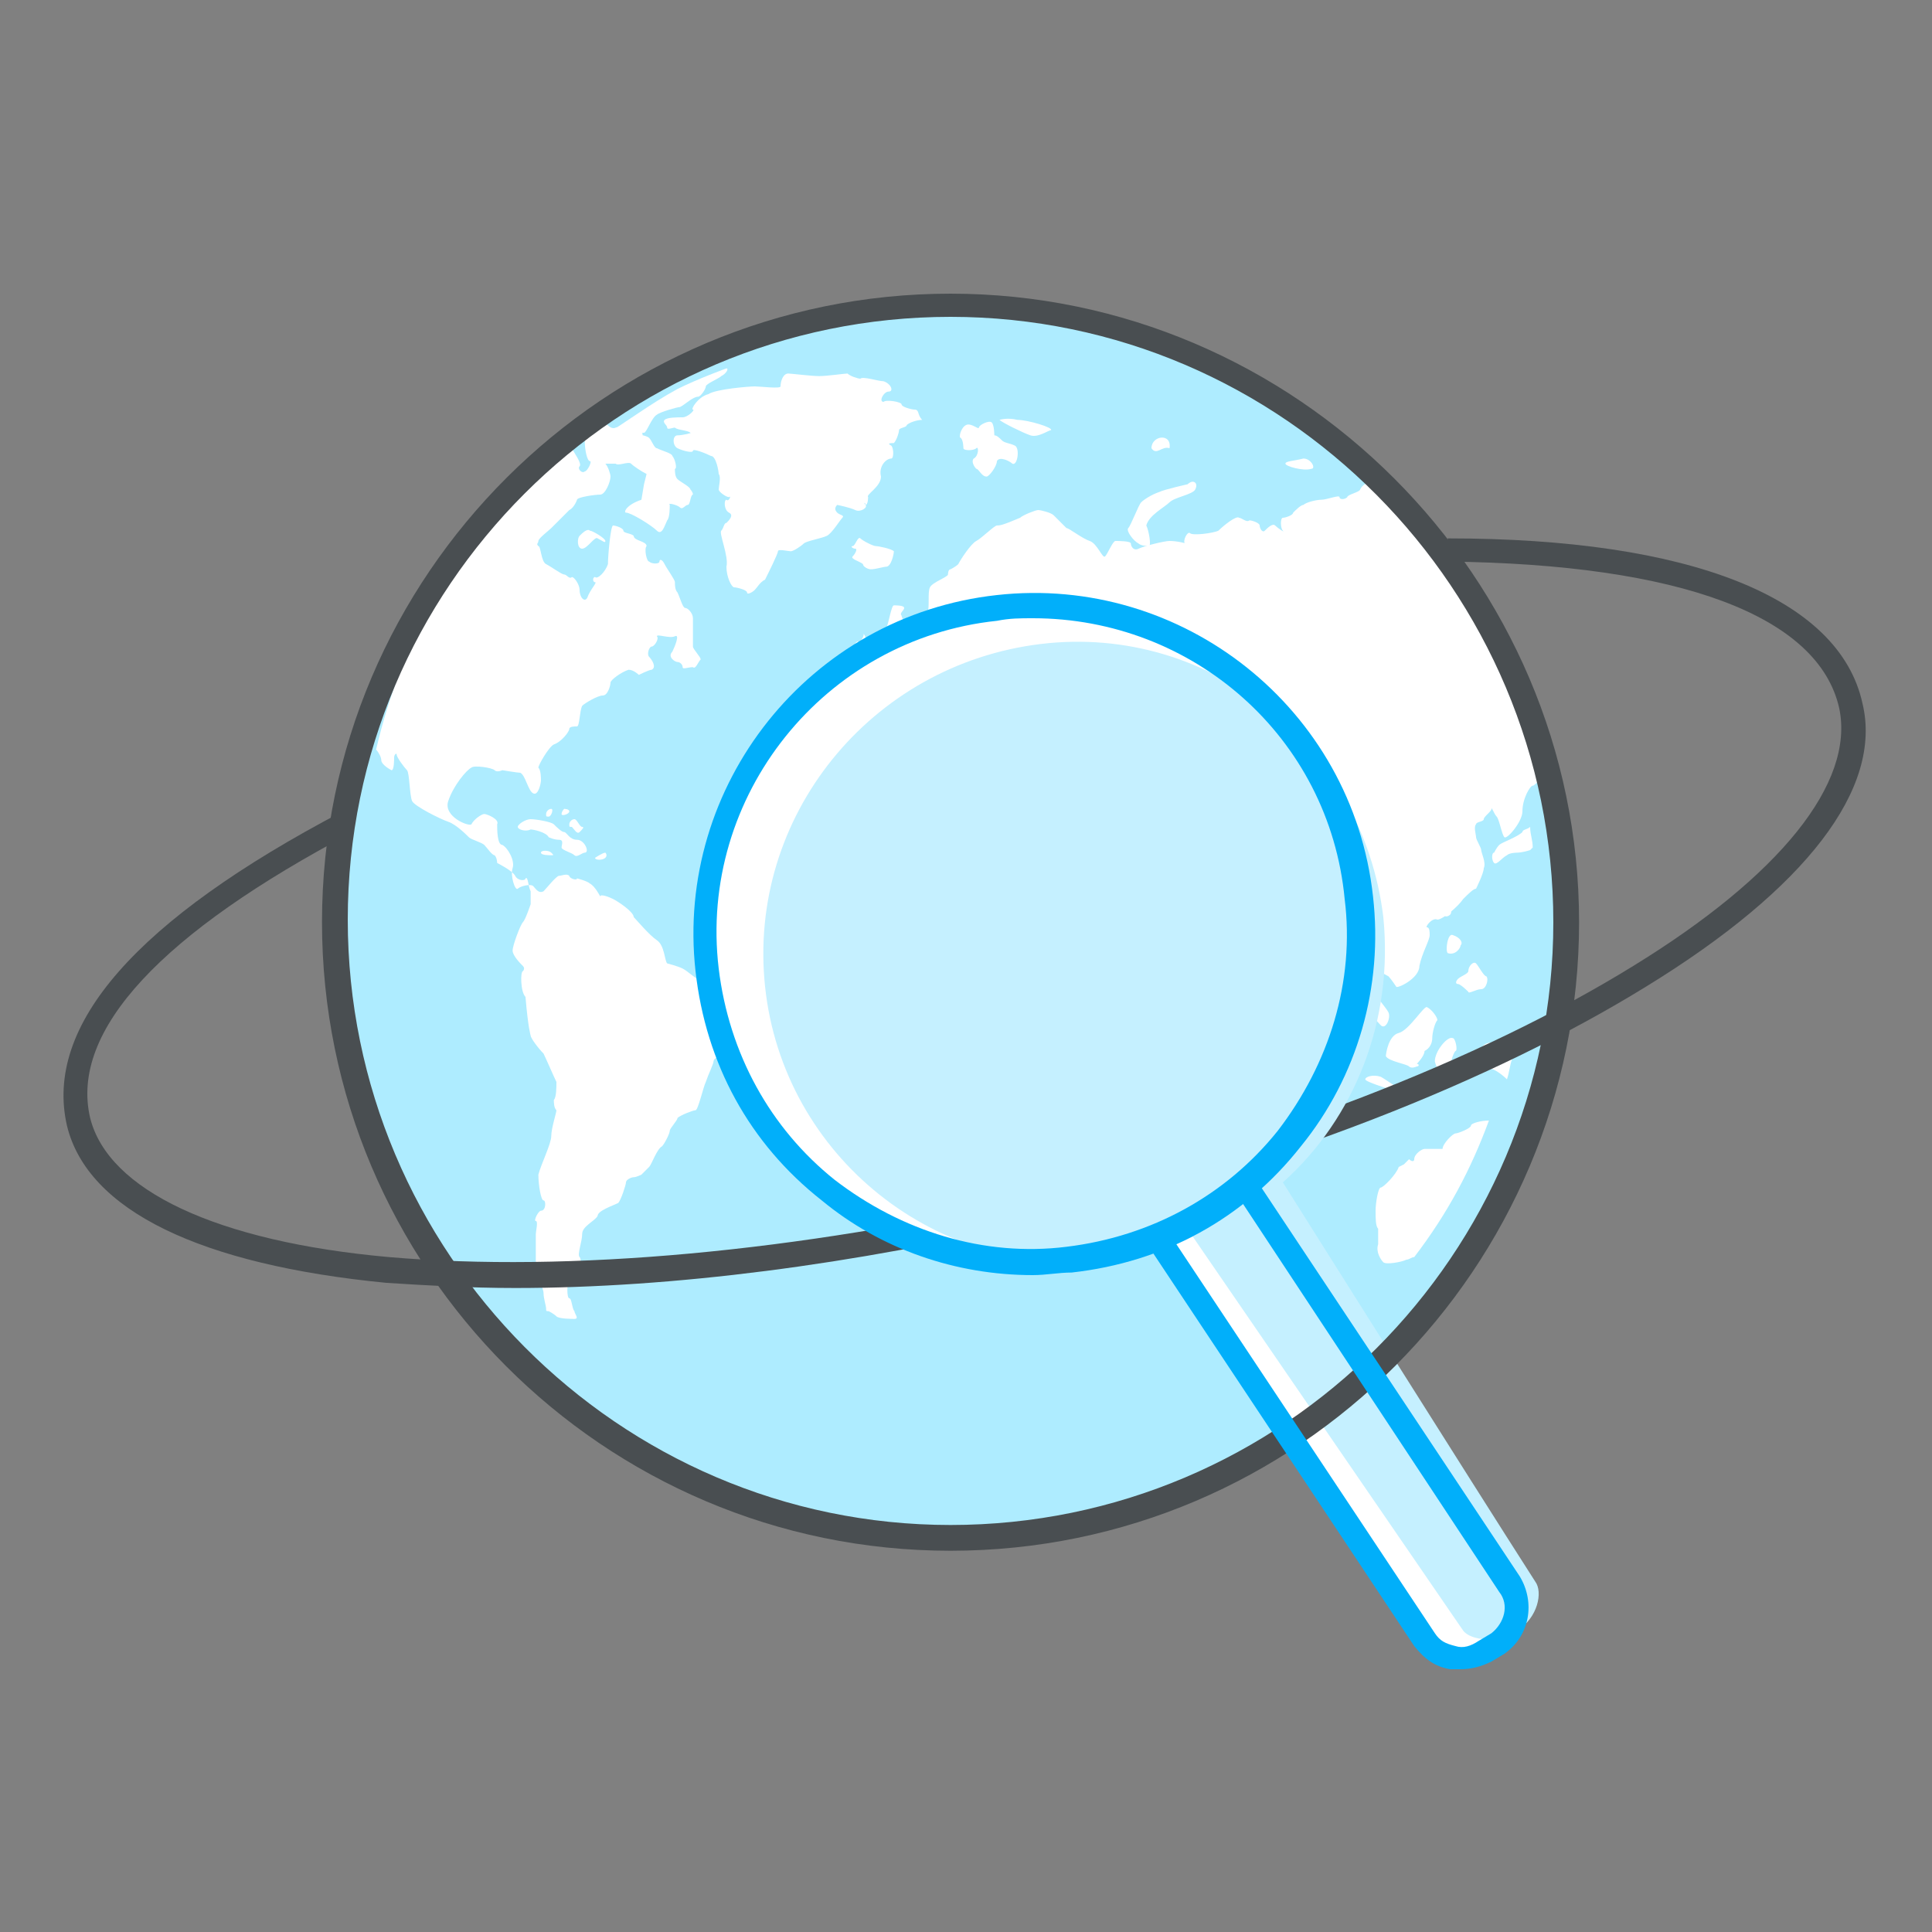 <?xml version="1.0" standalone="no"?><!DOCTYPE svg PUBLIC "-//W3C//DTD SVG 1.1//EN" "http://www.w3.org/Graphics/SVG/1.1/DTD/svg11.dtd"><svg t="1743159495069" class="icon" viewBox="0 0 1024 1024" version="1.1" xmlns="http://www.w3.org/2000/svg" p-id="4931" xmlns:xlink="http://www.w3.org/1999/xlink" width="200" height="200"><rect x="0" y="0" width="1024" height="1024" fill="#808080" stroke="none"/><path d="M472.405 809.643c177.493 17.749 337.237-111.957 354.987-289.451s-111.957-337.237-289.451-354.987M537.941 165.205c-177.493-17.749-337.237 111.957-354.987 289.451s111.957 337.237 289.451 354.987" fill="#AEECFF" p-id="4932"></path><path d="M789.163 593.92c-4.096 0-9.557 1.365-9.557 2.731s-6.827 4.096-8.192 4.096c-1.365 0-6.827 5.461-6.827 8.192h-9.557c-1.365 0-5.461 2.731-5.461 5.461 0 1.365-1.365 1.365-2.731 0l-2.731 2.731-2.731 1.365c-1.365 4.096-8.192 10.923-9.557 10.923-1.365 0-2.731 8.192-2.731 12.288s0 8.192 1.365 9.557V659.456c-1.365 4.096 1.365 8.192 2.731 9.557 1.365 1.365 9.557 0 12.288-1.365 1.365 0 2.731-1.365 4.096-1.365 17.749-23.211 30.037-46.421 39.595-72.363zM281.259 548.864c0 1.365 4.096 6.827 6.827 9.557 1.365 2.731 5.461 12.288 6.827 15.019 0 2.731 0 8.192-1.365 9.557 0 1.365 0 4.096 1.365 5.461 0 1.365-2.731 9.557-2.731 13.653 0 4.096-5.461 15.019-6.827 20.48 0 5.461 1.365 13.653 2.731 13.653s1.365 5.461-1.365 5.461c-1.365 0-4.096 5.461-2.731 5.461 1.365 0 0 5.461 0 6.827v17.749c0 2.731 4.096 10.923 4.096 13.653s1.365 6.827 1.365 8.192 0 1.365 1.365 1.365c0 0 2.731 1.365 4.096 2.731 1.365 1.365 8.192 1.365 9.557 1.365 2.731 0 0-2.731 0-4.096-1.365-1.365-1.365-6.827-2.731-6.827s-1.365-8.192 0-9.557c1.365-1.365 5.461-2.731 5.461-4.096s1.365-6.827 0-8.192c-1.365-1.365 1.365-8.192 1.365-12.288 0-4.096 6.827-6.827 8.192-9.557 0-2.731 8.192-5.461 10.923-6.827 1.365-1.365 4.096-9.557 4.096-10.923s2.731-2.731 4.096-2.731c1.365 0 4.096-1.365 4.096-1.365l4.096-4.096c1.365-1.365 4.096-9.557 6.827-10.923 1.365-1.365 4.096-6.827 4.096-8.192s4.096-5.461 4.096-6.827c1.365-1.365 8.192-4.096 9.557-4.096s4.096-12.288 5.461-15.019c1.365-4.096 4.096-9.557 4.096-10.923s2.731-2.731 2.731-2.731 2.731-5.461 4.096-6.827 5.461-5.461 5.461-6.827 1.365-4.096 1.365-6.827v-2.731-4.096c-1.365-4.096-4.096-8.192-5.461-6.827-1.365 1.365-5.461-4.096-6.827-4.096-2.731-1.365-8.192-2.731-9.557-2.731-1.365 0-5.461-4.096-8.192-5.461-2.731-1.365-8.192-2.731-8.192-2.731-1.365-1.365-1.365-9.557-5.461-12.288-4.096-2.731-10.923-10.923-12.288-12.288 0-2.731-8.192-8.192-10.923-9.557-2.731-1.365-6.827-2.731-6.827-1.365 0 0-2.731-5.461-5.461-6.827-1.365-1.365-6.827-2.731-6.827-2.731 0 1.365-4.096 0-4.096-1.365-1.365-1.365-4.096 0-5.461 0-1.365 0-6.827 6.827-8.192 8.192-2.731 1.365-4.096-1.365-5.461-2.731-1.365-1.365-6.827 0-8.192 1.365-1.365 1.365-4.096-6.827-2.731-10.923 1.365-4.096-2.731-10.923-5.461-12.288-2.731 0-2.731-8.192-2.731-10.923 1.365-2.731-5.461-5.461-6.827-5.461s-5.461 2.731-6.827 5.461c-1.365 1.365-15.019-4.096-12.288-12.288 2.731-8.192 9.557-16.384 12.288-17.749 1.365-1.365 10.923 0 12.288 1.365 1.365 1.365 4.096 0 4.096 0s8.192 1.365 9.557 1.365c2.731 1.365 4.096 9.557 6.827 10.923 2.731 1.365 4.096-5.461 4.096-6.827 0-1.365 0-5.461-1.365-6.827 0-1.365 5.461-10.923 8.192-12.288 4.096-1.365 8.192-6.827 8.192-8.192 0-1.365 2.731-1.365 4.096-1.365 1.365 0 1.365-8.192 2.731-10.923 1.365-1.365 8.192-5.461 10.923-5.461s4.096-5.461 4.096-6.827c0-1.365 5.461-5.461 9.557-6.827 2.731 0 5.461 2.731 5.461 2.731s5.461-2.731 6.827-2.731c2.731-1.365 0-5.461-1.365-6.827-1.365-1.365 0-5.461 1.365-5.461s4.096-4.096 2.731-5.461c0-1.365 6.827 1.365 9.557 0 2.731-1.365 0 5.461-1.365 8.192-2.731 2.731 1.365 5.461 2.731 5.461s2.731 1.365 2.731 2.731 2.731 0 5.461 0c1.365 1.365 2.731-2.731 4.096-4.096 0-1.365-4.096-5.461-4.096-6.827V327.68c0-2.731-2.731-5.461-4.096-5.461-1.365 0-2.731-5.461-4.096-8.192-1.365-1.365-1.365-4.096-1.365-5.461 0-1.365-4.096-6.827-5.461-9.557-1.365-2.731-2.731-2.731-2.731-1.365s-4.096 1.365-5.461 0c-1.365 0-2.731-6.827-1.365-8.192 0-2.731-6.827-2.731-6.827-5.461-1.365-1.365-5.461-1.365-5.461-2.731s-4.096-2.731-5.461-2.731-2.731 16.384-2.731 20.48c-1.365 4.096-5.461 8.192-6.827 6.827-1.365 0-1.365 2.731 0 2.731s-2.731 4.096-4.096 8.192c-1.365 2.731-4.096 0-4.096-4.096 0-2.731-2.731-6.827-4.096-6.827-1.365 1.365-2.731-1.365-4.096-1.365-1.365 0-6.827-4.096-9.557-5.461-2.731-1.365-2.731-9.557-4.096-9.557-1.365-1.365 0-1.365 0-2.731s5.461-5.461 6.827-6.827l9.557-9.557c2.731-1.365 4.096-5.461 4.096-5.461 0-1.365 9.557-2.731 12.288-2.731 2.731 0 5.461-6.827 5.461-9.557 0-1.365-1.365-5.461-2.731-6.827h5.461c1.365 1.365 6.827-1.365 8.192 0s5.461 4.096 8.192 5.461l-1.365 5.461-1.365 8.192c-8.192 2.731-9.557 6.827-8.192 6.827 2.731 0 13.653 6.827 16.384 9.557 2.731 2.731 4.096-2.731 5.461-5.461 1.365-1.365 1.365-6.827 1.365-8.192-1.365-1.365 4.096 0 5.461 1.365 1.365 1.365 2.731-1.365 4.096-1.365 1.365 0 1.365-5.461 2.731-5.461 0-1.365-1.365-2.731-1.365-2.731 0-1.365-5.461-4.096-6.827-5.461-1.365-1.365-1.365-4.096-1.365-5.461 1.365 0 0-5.461-1.365-6.827 0-1.365-5.461-2.731-8.192-4.096-1.365 0-2.731-4.096-4.096-5.461-1.365-1.365-8.192-2.731-9.557-1.365-1.365 0-4.096-5.461-8.192-4.096-2.731 1.365-5.461-2.731-6.827-4.096-1.365-1.365-9.557 5.461-9.557 10.923s1.365 10.923 2.731 10.923-1.365 5.461-2.731 5.461c-1.365 1.365-4.096-1.365-2.731-2.731 1.365-1.365-2.731-6.827-4.096-9.557-1.365-1.365-4.096-4.096-6.827-4.096l-4.096 4.096c0 1.365 1.365 4.096 0 6.827s-4.096 2.731-4.096 1.365c0 0-1.365-1.365-2.731-1.365-42.325 40.96-72.363 94.208-86.016 152.917 1.365 1.365 2.731 4.096 2.731 5.461 0 2.731 5.461 5.461 5.461 5.461 1.365 0 1.365-5.461 1.365-6.827s1.365-2.731 1.365-1.365 4.096 6.827 5.461 8.192c1.365 1.365 1.365 13.653 2.731 16.384 1.365 2.731 15.019 9.557 19.115 10.923s9.557 6.827 10.923 8.192 6.827 2.731 8.192 4.096c1.365 1.365 4.096 5.461 5.461 5.461 1.365 1.365 1.365 4.096 1.365 4.096s8.192 4.096 9.557 6.827c1.365 2.731 5.461 2.731 5.461 1.365 1.365-1.365 1.365 4.096 2.731 6.827v6.827s-2.731 8.192-4.096 9.557c-1.365 1.365-5.461 12.288-5.461 15.019s4.096 6.827 5.461 8.192c1.365 1.365 0 2.731 0 2.731-1.365 0-1.365 10.923 1.365 13.653 1.365 16.384 2.731 20.48 2.731 20.48zM337.237 367.275c-1.365 0-1.365 0 0 0z" fill="#FFFFFF" p-id="4933"></path><path d="M329.045 234.837c4.096 0 10.923 0 10.923-1.365s1.365-4.096 0-4.096h1.365c1.365 0 4.096-8.192 6.827-9.557 1.365-1.365 10.923-4.096 12.288-4.096 2.731-1.365 6.827-5.461 9.557-5.461 1.365 0 4.096-4.096 4.096-5.461 0-1.365 6.827-4.096 8.192-5.461 2.731-1.365 4.096-4.096 2.731-4.096 0 0-15.019 5.461-25.941 10.923-15.019 8.192-27.307 17.749-40.96 25.941 2.731 4.096 8.192 2.731 10.923 2.731zM512 638.976c4.096-1.365 12.288-10.923 15.019-13.653 2.731-1.365 5.461-9.557 5.461-10.923s4.096-4.096 5.461-4.096c1.365 0 6.827-16.384 10.923-20.48 4.096-2.731 9.557-20.48 10.923-25.941 0-6.827 4.096-19.115 5.461-20.48 1.365-2.731 6.827-8.192 8.192-8.192 1.365-1.365 10.923-13.653 15.019-17.749 2.731-4.096 6.827-13.653 6.827-16.384s-6.827-4.096-6.827-4.096c-1.365 1.365-6.827 1.365-8.192 1.365-1.365 0-5.461-10.923-6.827-12.288-2.731-2.731-4.096-13.653-5.461-16.384-1.365-2.731-5.461-8.192-5.461-9.557-2.731 2.731-2.731-2.731-2.731-5.461 0-1.365 2.731 1.365 2.731 4.096 0 2.731 5.461 12.288 8.192 16.384 1.365 4.096 6.827 13.653 6.827 17.749 1.365 2.731 13.653 2.731 17.749 1.365 4.096-1.365 9.557-4.096 9.557-5.461 0-1.365 6.827-2.731 8.192-4.096 1.365-1.365 4.096-8.192 5.461-9.557 1.365-1.365 0-8.192-1.365-10.923s-6.827-4.096-8.192-4.096c-1.365 1.365-4.096-5.461-4.096-6.827-1.365-2.731-5.461-5.461-5.461-6.827s1.365-4.096 2.731-4.096 9.557 6.827 10.923 9.557c2.731 2.731 4.096 9.557 5.461 10.923 0 1.365 6.827 2.731 9.557 1.365 1.365-1.365 4.096 0 4.096 1.365h10.923c2.731 4.096 4.096 8.192 4.096 8.192 0 1.365 1.365 4.096 2.731 4.096s1.365 5.461 2.731 6.827c0 1.365 4.096 9.557 4.096 12.288s4.096 9.557 4.096 12.288c1.365 1.365 1.365 6.827 1.365 8.192s2.731 4.096 4.096 4.096c1.365 0 6.827-10.923 8.192-15.019 1.365-4.096 4.096-6.827 5.461-6.827 1.365 0 1.365-2.731 1.365-2.731 0-1.365 4.096 0 5.461-1.365 0-1.365 2.731-8.192 4.096-9.557 1.365-1.365 8.192-4.096 9.557-4.096 2.731 0 6.827 4.096 8.192 6.827 1.365 2.731 1.365 6.827 1.365 8.192s2.731 5.461 5.461 5.461 2.731 4.096 2.731 5.461c0 1.365 2.731 5.461 4.096 6.827 0 1.365 0 5.461-1.365 6.827 0 1.365-1.365 6.827 0 8.192 0 1.365 8.192 10.923 10.923 13.653 2.731 2.731 5.461-4.096 4.096-6.827-1.365-2.731-6.827-8.192-6.827-10.923-1.365-1.365 0-8.192 0-10.923 0-1.365 4.096 1.365 6.827 2.731 1.365 1.365 4.096 5.461 4.096 5.461 0 1.365 12.288-4.096 12.288-10.923 1.365-6.827 5.461-13.653 5.461-16.384 0-1.365 0-4.096-1.365-4.096s2.731-5.461 5.461-4.096c2.731 0 10.923-6.827 13.653-10.923 2.731-2.731 5.461-5.461 6.827-5.461 0 0 4.096-8.192 4.096-10.923 1.365-2.731-1.365-8.192-1.365-9.557s-2.731-5.461-2.731-6.827-1.365-5.461 0-6.827c0-1.365 4.096-1.365 4.096-2.731s4.096-4.096 4.096-5.461 1.365 2.731 2.731 4.096c1.365 1.365 2.731 9.557 4.096 10.923 1.365 1.365 9.557-8.192 9.557-13.653 0-6.827 4.096-13.653 5.461-13.653s5.461-5.461 8.192-8.192c-10.923-47.787-32.768-90.112-62.805-126.976h-1.365l-2.731-1.365c-4.096-1.365-6.827-6.827-5.461-8.192v-2.731c-2.731-2.731-4.096-5.461-6.827-8.192h-5.461c-2.731 0-8.192-2.731-9.557-4.096-1.365-1.365-4.096 0-5.461 2.731 0 1.365-6.827 2.731-6.827 4.096-1.365 1.365-4.096 1.365-4.096 0s-6.827 1.365-9.557 1.365c-2.731 0-8.192 1.365-9.557 2.731-1.365 0-4.096 2.731-5.461 4.096 0 1.365-4.096 2.731-5.461 2.731-1.365 0-1.365 5.461 0 6.827 1.365 1.365-2.731-1.365-4.096-2.731-1.365-1.365-4.096 1.365-5.461 2.731-1.365 1.365-2.731-1.365-2.731-2.731s-4.096-2.731-5.461-2.731c-1.365 1.365-4.096-1.365-5.461-1.365-1.365-1.365-8.192 4.096-10.923 6.827-2.731 1.365-13.653 2.731-15.019 1.365-1.365-1.365-4.096 4.096-2.731 5.461 1.365 0-4.096-1.365-8.192-1.365-2.731 0-13.653 2.731-16.384 4.096-2.731 1.365-4.096-1.365-4.096-2.731s-6.827-1.365-8.192-1.365-4.096 6.827-5.461 8.192-4.096-6.827-8.192-8.192c-4.096-1.365-10.923-6.827-12.288-6.827l-6.827-6.827c-1.365-1.365-6.827-2.731-8.192-2.731-1.365 0-8.192 2.731-9.557 4.096-9.557 4.096-10.923 4.096-12.288 4.096s-8.192 6.827-10.923 8.192c-2.731 1.365-8.192 9.557-9.557 12.288-1.365 1.365-4.096 2.731-4.096 2.731-1.365 0-1.365 2.731-1.365 2.731 0 1.365-8.192 4.096-9.557 6.827-1.365 2.731 0 10.923-1.365 13.653 0 2.731 1.365 8.192 4.096 9.557 2.731 0 0 5.461 0 6.827-1.365 1.365 1.365 2.731 1.365 4.096s-5.461 2.731-6.827 2.731c-1.365 0-4.096 4.096-5.461 5.461 0 1.365-5.461 1.365-6.827 2.731 0-1.365 1.365-2.731 1.365-4.096 1.365-1.365 0-5.461 0-5.461-1.365-1.365 0-9.557-1.365-12.288 2.731-4.096 0-6.827 0-8.192-1.365-1.365 1.365-2.731 1.365-4.096 0-1.365-4.096-1.365-5.461-1.365-1.365 0-2.731 9.557-4.096 12.288-1.365 2.731 1.365 6.827 2.731 6.827s0 4.096-1.365 4.096-4.096 6.827-2.731 8.192c1.365 1.365-1.365 4.096-2.731 5.461-1.365 0 6.827 1.365 9.557 1.365 2.731 0 5.461 1.365 5.461 2.731 0 0-6.827 0-8.192 1.365s-5.461 4.096-6.827 4.096c-1.365 1.365 1.365 4.096 2.731 4.096s2.731 6.827 4.096 8.192c1.365 1.365 0 4.096 0 5.461-1.365-1.365-8.192-2.731-12.288-2.731-2.731 0-8.192 6.827-8.192 9.557v12.288c0 1.365 6.827 4.096 8.192 5.461 1.365 1.365 8.192 1.365 8.192 1.365 1.365 1.365 6.827-5.461 6.827-9.557 1.365-2.731 8.192-8.192 9.557-10.923 1.365-2.731 8.192-1.365 10.923-1.365 1.365-1.365 0 5.461 1.365 9.557 0 4.096 6.827 4.096 6.827 0s1.365-5.461 1.365-4.096c0 1.365 6.827 4.096 8.192 6.827s0 5.461-1.365 5.461-1.365 4.096 0 5.461c1.365 0 4.096-4.096 5.461-5.461 1.365 0 4.096-4.096 2.731-4.096-1.365 0 1.365-2.731 2.731-2.731 1.365 1.365-2.731-6.827-5.461-10.923-2.731-2.731 0-1.365 4.096 2.731l2.731 5.461c0 1.365 1.365 4.096 1.365 5.461l1.365 1.365v8.192c0 1.365 2.731 4.096 4.096 4.096s2.731 1.365 2.731 1.365 1.365 4.096 2.731 4.096 2.731-4.096 1.365-4.096-1.365-6.827-1.365-9.557c0-2.731 1.365-5.461 2.731-5.461 0 0 0 5.461-1.365 6.827 0 1.365 0 4.096 1.365 5.461l1.365 1.365 4.096 4.096c5.461-1.365 13.653 1.365 13.653 2.731s4.096 1.365 4.096 0v1.365c0 1.365-4.096 5.461-5.461 8.192-1.365 2.731-13.653 0-19.115-1.365-5.461-1.365-13.653 0-15.019 1.365-1.365 1.365-9.557-5.461-13.653-6.827-4.096-2.731-6.827-8.192-6.827-9.557-1.365-1.365 1.365-2.731 1.365-4.096 0-1.365-9.557-2.731-12.288-1.365-2.731 1.365-16.384 1.365-20.48 1.365-4.096 1.365-8.192-1.365-9.557-1.365-1.365 0-5.461 4.096-8.192 4.096-1.365 0-5.461 6.827-6.827 13.653l-2.731 4.096-1.365 2.731c-5.461 2.731-10.923 13.653-13.653 16.384-1.365 2.731-4.096 19.115-5.461 23.211 0 5.461 2.731 17.749 4.096 20.48 1.365 4.096 8.192 12.288 10.923 13.653 2.731 1.365 12.288 2.731 15.019 4.096 2.731 0 6.827-2.731 8.192-5.461l4.096 1.365h1.365c0 2.731 6.827 5.461 8.192 6.827 1.365 1.365 5.461 1.365 6.827 0 1.365 0 1.365 10.923 0 15.019-1.365 2.731 1.365 15.019 1.365 19.115s4.096 13.653 4.096 17.749c0 4.096-4.096 15.019-5.461 19.115-1.365 4.096 4.096 16.384 4.096 20.48 1.365 4.096 1.365 12.288 1.365 15.019 0 1.365 4.096 13.653 5.461 19.115 0-2.731 15.019 0 19.115-2.731zM778.24 525.653c0 1.365 4.096-1.365 6.827-1.365s4.096-5.461 2.731-6.827c-1.365 0-4.096-5.461-5.461-6.827-1.365-1.365-4.096 1.365-4.096 4.096 0 1.365-4.096 2.731-5.461 4.096-1.365 1.365-1.365 2.731 0 2.731s5.461 4.096 5.461 4.096zM771.413 557.056c1.365 0 0-6.827-1.365-6.827-2.731-1.365-9.557 6.827-9.557 12.288 1.365 5.461 2.731 5.461 2.731 4.096 1.365-1.365 4.096 1.365 5.461 1.365 1.365 0 1.365 0 0-2.731 0-1.365 1.365-6.827 2.731-8.192zM759.125 550.229c0-2.731 1.365-8.192 2.731-9.557 0-1.365-2.731-5.461-5.461-6.827-1.365-1.365-9.557 12.288-15.019 13.653-5.461 1.365-6.827 10.923-6.827 12.288 1.365 2.731 10.923 4.096 12.288 5.461 1.365 1.365 4.096 0 4.096 0 1.365 0 1.365-1.365 0-1.365 0 0 4.096-4.096 4.096-6.827 2.731-1.365 4.096-4.096 4.096-6.827zM731.819 570.709c-4.096-1.365-8.192 0-8.192 1.365s13.653 5.461 17.749 6.827c4.096 1.365 6.827 2.731 6.827 1.365-2.731 0-13.653-8.192-16.384-9.557z" fill="#FFFFFF" p-id="4934"></path><path d="M768.683 484.693c1.365-1.365 0-9.557-2.731-8.192-1.365 1.365-1.365 5.461-1.365 8.192 1.365 1.365 2.731 1.365 4.096 0zM774.144 501.077c1.365-1.365 0-4.096-4.096-5.461-2.731-1.365-4.096 8.192-2.731 9.557 4.096 1.365 6.827-2.731 6.827-4.096zM785.067 557.056c4.096 2.731 12.288 2.731 12.288-2.731-4.096-2.731-12.288-2.731-12.288 2.731zM794.624 447.829c-1.365 1.365-2.731 4.096-2.731 4.096-1.365 0-1.365 4.096 0 5.461s4.096-2.731 6.827-4.096c1.365-1.365 5.461-1.365 5.461-1.365s2.731 0 6.827-1.365l1.365-1.365c0-4.096-1.365-6.827-1.365-10.923-1.365 1.365-4.096 1.365-4.096 2.731-2.731 2.731-10.923 5.461-12.288 6.827zM703.147 533.845zM723.627 555.691c-1.365-2.731-5.461-8.192-8.192-12.288l-1.365-2.731-1.365-2.731c-1.365-2.731-5.461-5.461-5.461-6.827s-2.731 2.731-4.096 1.365c1.365 0 2.731 1.365 4.096 4.096 4.096 4.096 9.557 23.211 12.288 24.576 1.365 4.096 5.461-1.365 4.096-5.461zM663.552 517.461c-1.365 2.731 5.461 8.192 5.461 6.827 1.365-1.365 0-6.827-1.365-8.192-1.365-1.365-2.731-1.365-4.096 1.365zM561.152 615.765c0 2.731 5.461 5.461 6.827 4.096 1.365 0 6.827-6.827 6.827-9.557 1.365-2.731 1.365-6.827 1.365-8.192 0-1.365 1.365-4.096 1.365-4.096l2.731-5.461c1.365-2.731-1.365-16.384-1.365-17.749 0-2.731-2.731 1.365-4.096 2.731-1.365 2.731-8.192 6.827-9.557 8.192-1.365 1.365-4.096 8.192-4.096 9.557 0 1.365-1.365 5.461-1.365 6.827 0 2.731 1.365 10.923 1.365 13.653zM324.949 678.571h4.096c1.365-4.096-4.096-4.096-4.096 0zM484.693 217.088c-1.365 0-6.827-1.365-6.827-2.731s-8.192-2.731-9.557-1.365c-2.731 0 0-5.461 2.731-5.461s1.365-4.096-2.731-5.461c-2.731 0-10.923-2.731-12.288-1.365-1.365 0-5.461-1.365-6.827-2.731-1.365 0-10.923 1.365-15.019 1.365s-15.019-1.365-16.384-1.365c-2.731 0-4.096 4.096-4.096 6.827 0 1.365-10.923 0-13.653 0-2.731 0-20.48 1.365-24.576 4.096-5.461 1.365-9.557 8.192-8.192 8.192 1.365 0-2.731 4.096-5.461 4.096s-8.192 0-9.557 1.365c-1.365 1.365 1.365 2.731 1.365 4.096 0 1.365 2.731 0 4.096 0 1.365 1.365 6.827 1.365 8.192 2.731 1.365 0-4.096 1.365-6.827 1.365s-2.731 5.461 0 6.827 8.192 2.731 8.192 1.365 6.827 1.365 9.557 2.731c2.731 0 4.096 8.192 4.096 9.557 1.365 1.365 0 6.827 0 8.192s4.096 4.096 5.461 4.096c1.365-1.365 0 2.731-1.365 1.365-1.365 0-1.365 5.461 1.365 6.827 2.731 1.365 0 4.096-1.365 5.461-1.365 0-1.365 2.731-2.731 4.096-1.365 1.365 4.096 13.653 2.731 19.115 0 5.461 2.731 10.923 4.096 10.923s6.827 1.365 6.827 2.731 2.731 0 4.096-1.365c1.365-1.365 2.731-4.096 5.461-5.461 1.365-2.731 6.827-13.653 6.827-15.019 0-1.365 5.461 0 6.827 0 1.365 0 5.461-2.731 6.827-4.096 1.365-1.365 9.557-2.731 12.288-4.096 2.731-1.365 6.827-8.192 8.192-9.557 1.365-1.365-1.365-1.365-2.731-2.731s-1.365-2.731 0-4.096c0 0 6.827 1.365 9.557 2.731 2.731 1.365 6.827-1.365 5.461-2.731-1.365-1.365 0-1.365 0 0 1.365 0 1.365-4.096 1.365-4.096-1.365-1.365 6.827-5.461 6.827-10.923-1.365-5.461 2.731-9.557 5.461-9.557 1.365 0 1.365-5.461 0-6.827-2.731-1.365 0-1.365 1.365-1.365 1.365-1.365 2.731-5.461 2.731-6.827s4.096-1.365 4.096-2.731c1.365-1.365 5.461-2.731 8.192-2.731-2.731-2.731-1.365-5.461-4.096-5.461zM525.653 223.915c-1.365-1.365-6.827 1.365-6.827 2.731s-4.096-2.731-6.827-1.365-4.096 6.827-2.731 6.827c1.365 1.365 1.365 5.461 1.365 5.461 0 1.365 5.461 1.365 6.827 0 1.365-1.365 1.365 4.096-1.365 5.461-1.365 1.365 0 4.096 1.365 5.461 1.365 0 2.731 4.096 5.461 4.096 1.365 0 5.461-5.461 5.461-8.192 1.365-2.731 6.827 0 8.192 1.365 2.731 1.365 4.096-8.192 1.365-9.557-2.731-1.365-5.461-1.365-6.827-2.731-1.365-1.365-2.731-2.731-4.096-2.731 0 0 0-5.461-1.365-6.827zM546.133 230.741c4.096 1.365 9.557-2.731 10.923-2.731 1.365-1.365-12.288-5.461-17.749-5.461-5.461-1.365-9.557 0-9.557 0 1.365 1.365 12.288 6.827 16.384 8.192zM454.656 339.968c-1.365 0-2.731 4.096-2.731 5.461s4.096 1.365 5.461 1.365c1.365 0 2.731-1.365 2.731-2.731s-1.365-8.192-2.731-8.192c1.365 0-1.365 5.461-2.731 4.096zM473.771 292.181c-1.365-1.365-8.192-2.731-9.557-2.731-1.365 0-6.827-2.731-8.192-4.096-1.365-1.365-2.731 4.096-4.096 4.096-1.365 0 0 1.365 1.365 1.365s0 2.731-1.365 4.096c-1.365 1.365 4.096 2.731 5.461 4.096 0 1.365 2.731 2.731 4.096 2.731 2.731 0 6.827-1.365 8.192-1.365 2.731 0 4.096-6.827 4.096-8.192zM619.861 266.24c2.731-2.731 12.288-4.096 13.653-6.827 1.365-2.731 0-4.096-1.365-4.096s-2.731 1.365-2.731 1.365-12.288 2.731-15.019 4.096c-4.096 1.365-8.192 4.096-9.557 5.461-1.365 1.365-5.461 12.288-6.827 13.653-1.365 1.365 2.731 6.827 5.461 8.192 1.365 1.365 5.461 1.365 5.461 1.365 1.365 0 0-8.192-1.365-10.923 1.365-5.461 9.557-9.557 12.288-12.288zM610.304 237.568c2.731 4.096 5.461-1.365 9.557 0 1.365-8.192-9.557-6.827-9.557 0zM681.301 245.76c0 1.365 9.557 4.096 13.653 2.731 2.731 0 0-5.461-4.096-5.461-5.461 1.365-9.557 1.365-9.557 2.731zM307.2 283.989c-1.365 1.365-1.365 6.827 1.365 6.827s6.827-6.827 8.192-5.461c2.731 1.365 4.096 2.731 4.096 1.365s-6.827-5.461-8.192-5.461c-1.365-1.365-4.096 1.365-5.461 2.731zM315.392 454.656c0 1.365 4.096 1.365 5.461 0s0-2.731 0-2.731c-1.365 0-5.461 2.731-5.461 2.731zM296.277 445.099c2.731 0 1.365 2.731 1.365 4.096 0 1.365 5.461 2.731 6.827 4.096s4.096-1.365 5.461-1.365c2.731 0 0-6.827-4.096-6.827s-5.461-4.096-6.827-4.096c-1.365 0-4.096-2.731-5.461-4.096-1.365-1.365-9.557-2.731-12.288-2.731-2.731 0-6.827 2.731-6.827 4.096s4.096 2.731 6.827 1.365c1.365 0 8.192 1.365 9.557 4.096 0 0 2.731 1.365 5.461 1.365zM286.72 451.925c0 1.365 4.096 1.365 5.461 1.365 1.365 0 1.365 0 0-1.365s-5.461-1.365-5.461 0zM292.181 428.715c-1.365 0-2.731 1.365-2.731 2.731s0 1.365 1.365 1.365 2.731-4.096 1.365-4.096zM301.739 430.08c0-1.365-2.731-1.365-2.731-1.365s-1.365 1.365-1.365 2.731 4.096 0 4.096-1.365zM307.2 441.003c1.365-1.365 2.731-2.731 1.365-2.731s-2.731-4.096-4.096-4.096c-1.365 0-2.731 1.365-2.731 2.731s0 1.365 1.365 1.365c1.365 1.365 2.731 4.096 4.096 2.731zM798.72 562.517H791.893c0-1.365-1.365 1.365-2.731 1.365s-1.365 2.731 1.365 2.731c1.365 0 5.461 2.731 8.192 5.461 1.365-4.096 1.365-6.827 2.731-10.923-1.365 0-2.731 1.365-2.731 1.365z" fill="#FFFFFF" p-id="4935"></path><path d="M550.229 647.168l-4.096-12.288c124.245-28.672 237.568-72.363 319.488-122.88 77.824-47.787 117.419-96.939 109.227-136.533-10.923-49.152-84.651-76.459-207.531-77.824v-12.288c128.341 0 207.531 31.403 219.819 87.381 10.923 45.056-30.037 98.304-114.688 150.187-81.92 50.517-196.608 95.573-322.219 124.245z" fill="#494E51" p-id="4936"></path><path d="M273.067 682.667c-24.576 0-46.421-1.365-68.267-2.731-98.304-9.557-158.379-38.229-169.301-83.285-12.288-53.248 36.864-109.227 146.091-166.571l5.461 10.923C86.016 494.251 36.864 546.133 47.787 592.555c9.557 38.229 66.901 65.536 158.379 73.728 95.573 8.192 215.723-2.731 341.333-31.403l2.731 12.288C451.925 670.379 356.352 682.667 273.067 682.667z" fill="#494E51" p-id="4937"></path><path d="M793.259 871.083l-5.461 2.731c-10.923 6.827-25.941 4.096-32.768-6.827L546.133 551.595c-6.827-10.923-4.096-25.941 6.827-32.768l5.461-2.731c10.923-6.827 25.941-4.096 32.768 6.827l208.896 315.392c6.827 10.923 4.096 25.941-6.827 32.768z" fill="#FFFFFF" p-id="4938"></path><path d="M375.17 514.838a173.397 173.397 0 1 0 344.659-38.428 173.397 173.397 0 1 0-344.659 38.428Z" fill="#FFFFFF" p-id="4939"></path><path d="M679.936 626.688c38.229-34.133 58.709-86.016 53.248-140.629C722.261 395.947 641.707 330.411 551.595 341.333S395.947 432.811 405.504 522.923 496.981 678.571 587.093 667.648c16.384-1.365 31.403-5.461 45.056-12.288 0 0 110.592 161.109 143.36 208.896 4.096 5.461 19.115 6.827 28.672 0 10.923-6.827 13.653-20.48 9.557-25.941-34.133-53.248-133.803-211.627-133.803-211.627z" fill="#C5F0FF" p-id="4940"></path><path d="M503.808 821.931c-184.32 0-333.141-150.187-333.141-333.141 0-184.32 150.187-333.141 333.141-333.141s333.141 150.187 333.141 333.141c0 182.955-148.821 333.141-333.141 333.141z m0-653.995c-176.128 0-319.488 143.36-319.488 319.488S327.68 808.277 503.808 808.277c176.128 0 319.488-143.36 319.488-319.488S679.936 167.936 503.808 167.936z" fill="#494E51" p-id="4941"></path><path d="M547.499 675.84c-40.96 0-80.555-13.653-111.957-39.595-38.229-30.037-61.44-72.363-66.901-121.515-10.923-98.304 60.075-188.416 159.744-199.339 98.304-10.923 188.416 60.075 199.339 159.744 5.461 47.787-8.192 95.573-38.229 132.437-30.037 38.229-72.363 61.44-121.515 66.901-6.827 0-13.653 1.365-20.48 1.365z m0-348.16c-6.827 0-12.288 0-19.115 1.365-91.477 9.557-158.379 92.843-147.456 184.32 5.461 45.056 27.307 84.651 61.44 111.957 35.499 27.307 79.189 40.96 122.88 35.499 45.056-5.461 84.651-27.307 111.957-61.44 27.307-35.499 40.96-79.189 35.499-122.88-8.192-86.016-80.555-148.821-165.205-148.821z" fill="#01AFFA" p-id="4942"></path><path d="M664.917 623.957L805.547 835.584c8.192 13.653 5.461 31.403-8.192 40.96l-6.827 4.096c-5.461 2.731-10.923 4.096-16.384 4.096h-5.461c-8.192-1.365-13.653-5.461-19.115-12.288L608.939 660.821m10.923-6.827l140.629 211.627c2.731 4.096 5.461 5.461 10.923 6.827 4.096 1.365 8.192 0 12.288-2.731l6.827-4.096c6.827-5.461 9.557-15.019 4.096-21.845L653.995 630.784" fill="#01AFFA" p-id="4943"></path></svg>